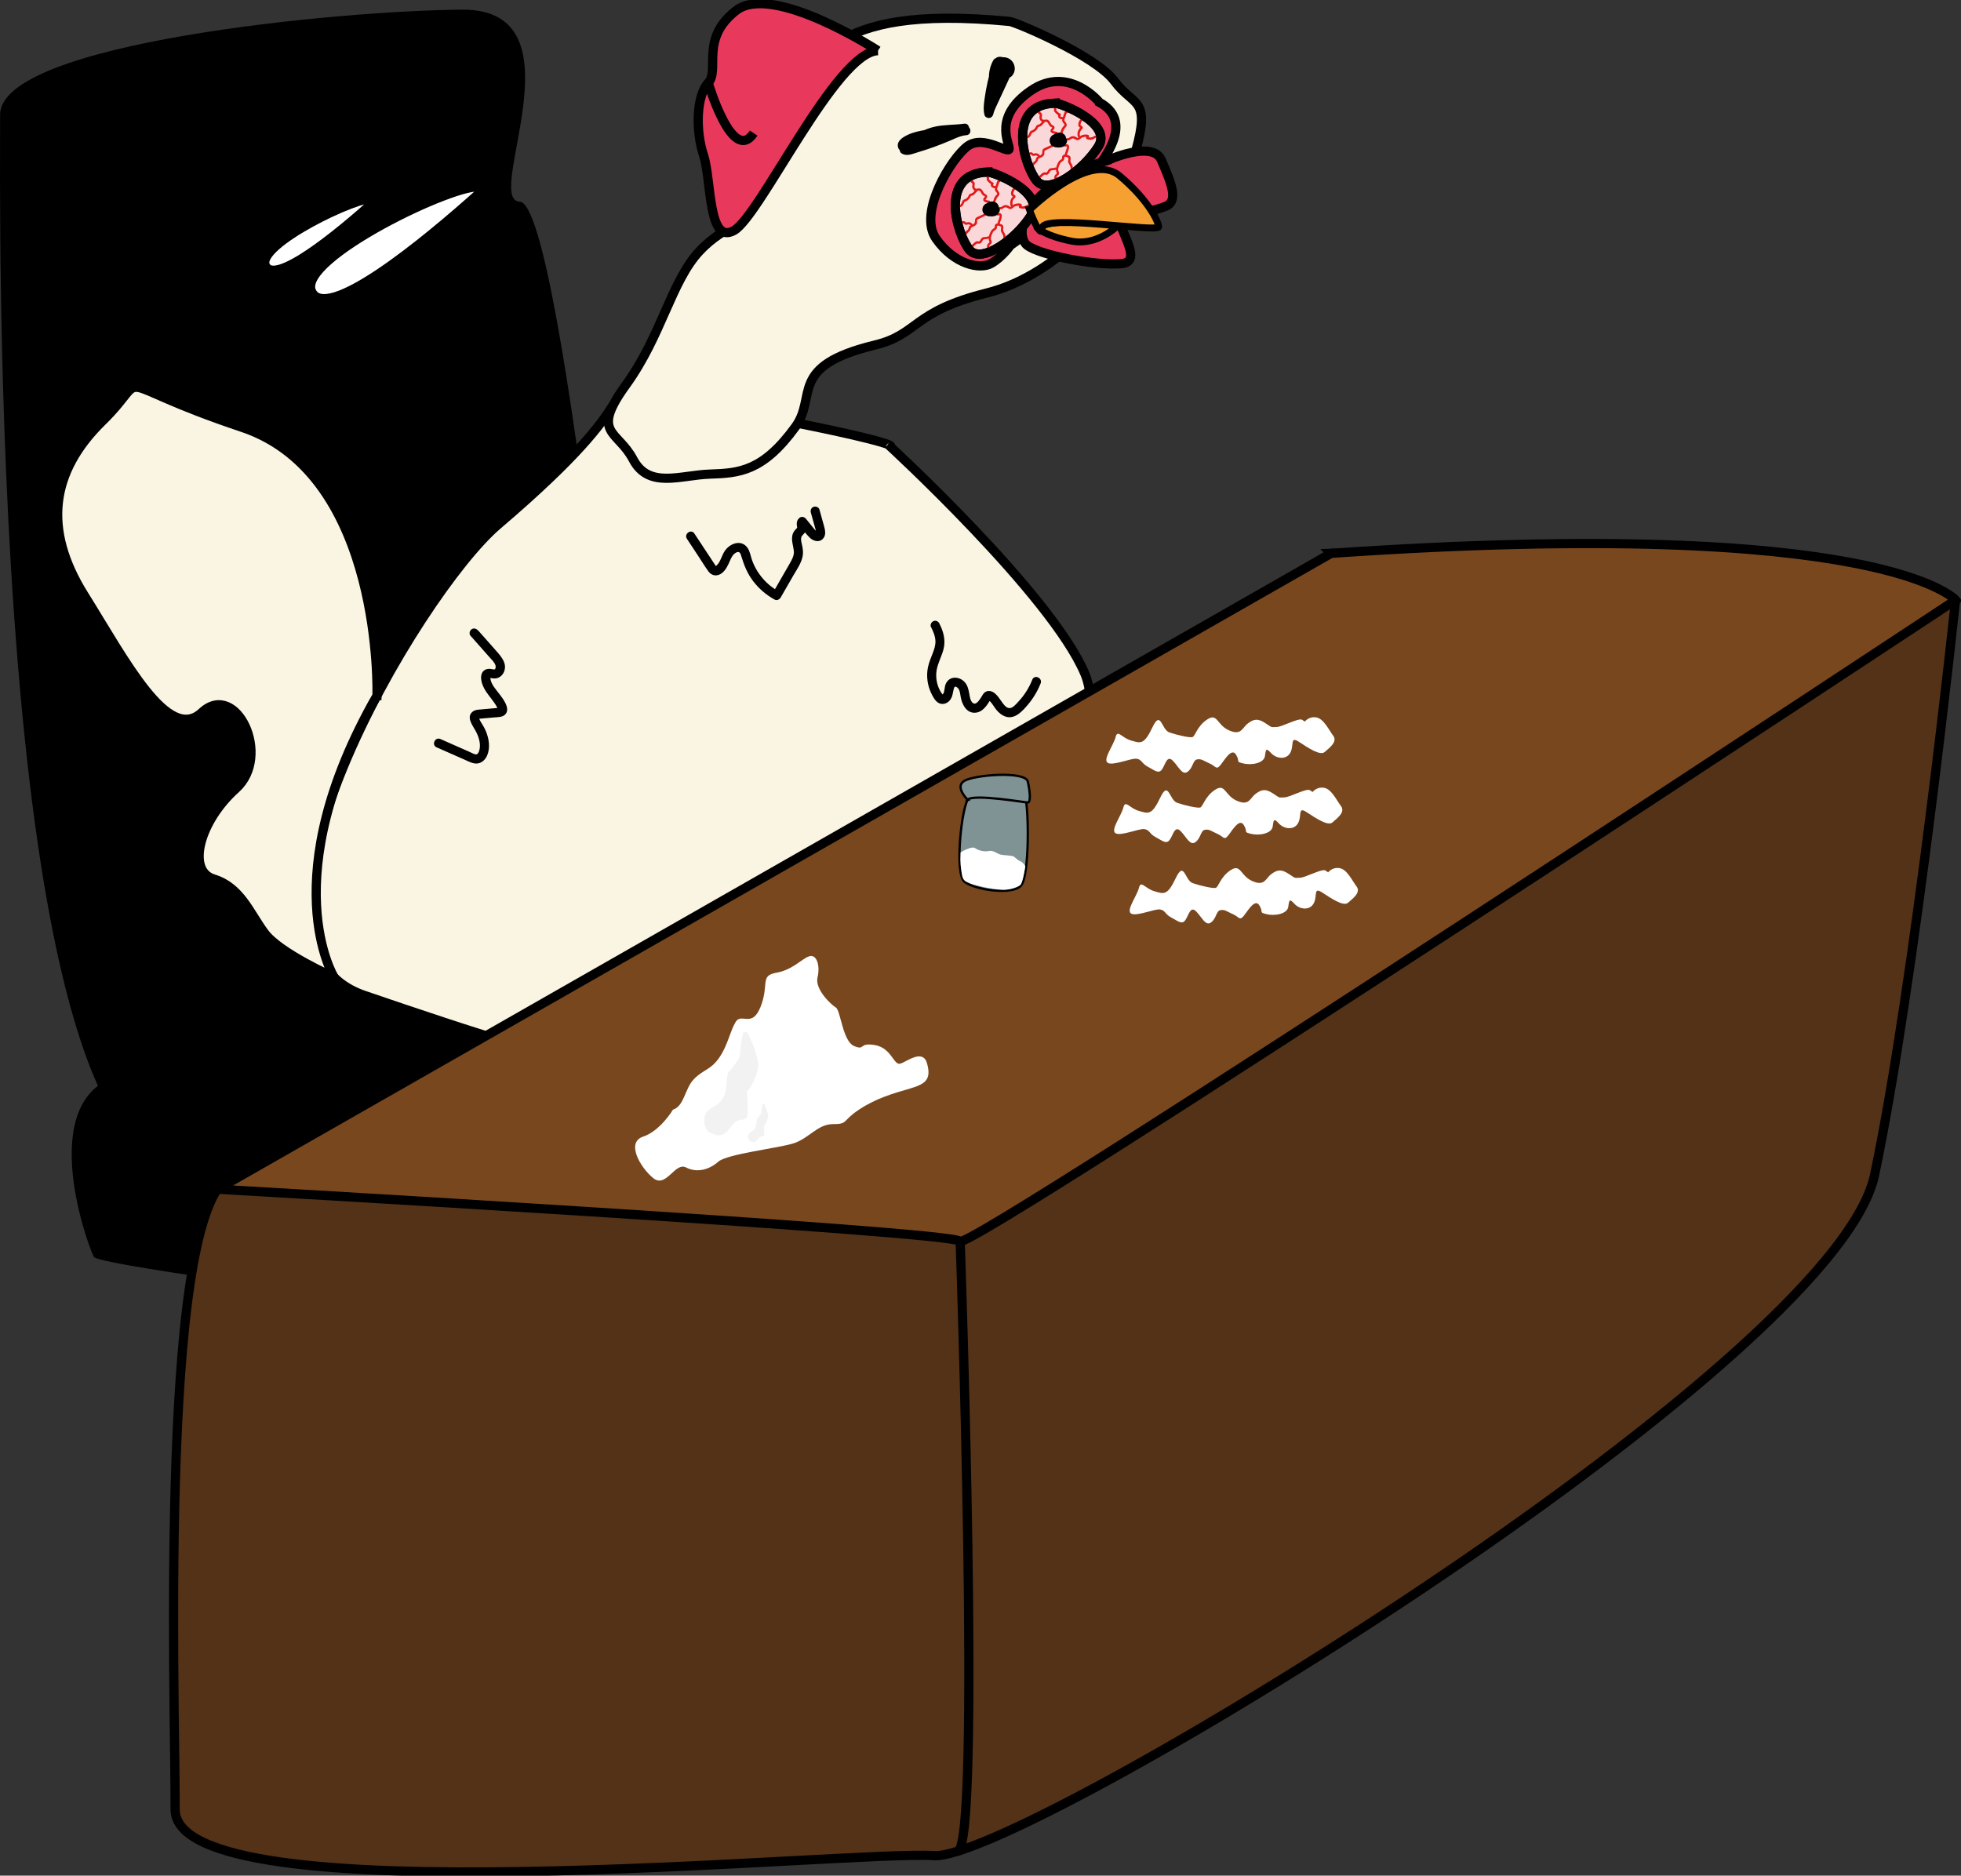 <svg width="853" height="816" viewBox="0 0 853 816" fill="none" xmlns="http://www.w3.org/2000/svg">
<rect x="0" y="0" width="853" height="816" fill="#333333" stroke="none"/>
<g clip-path="url(#clip0_16_302)">
<path d="M226.047 87.745C209.925 87.196 254.757 3.832 201.025 4.205C147.292 4.579 -0.095 18.713 0.048 49.946C0.191 81.179 -5.682 499.696 77.699 507.836C161.079 515.976 287.925 564.515 284.063 524.132C280.209 483.749 276.697 418.962 276.697 418.962C276.697 418.962 245.77 88.413 226.047 87.737V87.745Z" fill="black"/>
<path d="M387.357 194.187C391.115 192.016 272.279 167.421 266.836 176.014C261.392 184.608 251.563 198.455 216.52 228.337C181.477 258.218 92.089 410.297 158.345 432.985C251.388 464.846 339.711 493.448 390.694 455.322C434.041 422.913 486.534 327.632 471.865 293.021C457.196 258.417 386.26 193.352 386.26 193.352" fill="#F9F5E2"/>
<path d="M387.357 194.187C391.115 192.016 272.279 167.421 266.836 176.014C261.392 184.608 251.563 198.455 216.52 228.337C181.477 258.218 92.089 410.297 158.345 432.985C251.388 464.846 339.711 493.448 390.694 455.322C434.041 422.913 486.534 327.632 471.865 293.021C457.196 258.417 386.26 193.352 386.26 193.352" stroke="black" stroke-width="4" stroke-miterlimit="10"/>
<path d="M439.198 9.333C356.207 1.288 357.352 29.929 337.844 42.974C318.335 56.019 330.016 61.289 327.871 80.662C325.725 100.035 316.571 96.115 304.263 109.272C291.954 122.428 287.814 145.982 272.295 167.429C256.784 188.876 268.568 186.953 275.394 199.87C282.212 212.796 295.967 206.683 308.697 206.262C321.427 205.84 331.836 205.204 346.036 185.633C355.603 172.445 342.572 159.321 380.539 150.115C399.658 145.481 396.527 135.632 429.329 127.444C460.137 119.749 487.504 89.001 494.051 65.614C500.599 42.227 493.042 46.504 484.786 35.319C476.53 24.126 441.566 9.555 439.198 9.333Z" fill="#F9F5E2" stroke="black" stroke-width="4" stroke-miterlimit="10"/>
<path d="M478.262 44.556C507.012 60.351 439.484 106.791 439.484 106.791C439.484 106.791 436.147 111.68 431.244 114.566C426.341 117.452 415.034 115.075 407.143 103.803C399.252 92.522 413.778 68.857 420.834 63.619C427.891 58.388 439.079 67.474 438.992 64.636C438.904 61.798 432.047 50.653 448.471 39.397C464.888 28.141 478.262 44.532 478.262 44.532V44.556Z" fill="#E8395C" stroke="black" stroke-width="4" stroke-miterlimit="10"/>
<path d="M439.874 32.251C440.843 31.773 441.439 30.756 441.026 29.683C440.668 28.745 439.421 28.053 438.459 28.53C436.616 29.436 436.004 31.209 435.169 32.982C434.335 34.755 433.517 36.527 432.698 38.3C431.093 41.766 429.027 45.287 428.161 49.024L431.975 48.658C431.53 46.893 432.031 44.882 432.293 43.046C432.555 41.209 432.873 39.381 433.262 37.569C433.652 35.756 434.081 33.952 434.581 32.171C434.804 31.392 434.987 30.589 435.328 29.85C435.44 29.603 435.654 29.365 435.765 29.118C435.702 29.063 435.765 29.007 435.956 28.975C435.583 29.087 435.567 29.11 435.924 29.055L433.779 26.734C432.786 30.287 431.784 33.848 430.791 37.402L434.605 37.036C433.652 33.983 434.097 30.74 435.638 27.966L432.221 28.292L432.746 28.959L435.622 26.265L435.487 26.153L436.075 26.972L435.718 28.339L434.748 28.705C435.154 28.626 435.575 29.023 435.972 29.166C436.369 29.309 436.004 29.285 436.218 29.166C436.346 29.095 436.345 28.872 436.552 28.761C436.814 28.626 437.235 28.761 437.275 28.562C437.275 28.562 436.79 27.998 436.822 28.014C436.798 28.777 436.647 29.079 436.338 28.904C436.29 28.888 436.338 28.88 436.465 28.888C436.576 28.936 436.743 28.888 436.87 28.936C437.069 29.015 437.243 29.15 437.355 29.325C437.649 29.81 437.331 30.263 436.989 30.613C436.234 31.384 436.489 32.775 437.259 33.411C438.141 34.134 439.309 33.912 440.056 33.141C442.71 30.438 441.217 25.78 437.553 25.009C435.908 24.659 433.842 25.128 433.103 26.861C432.364 28.594 433.405 30.502 434.74 31.614C436.179 32.807 438.316 32.902 439.508 31.32C440.541 29.953 440.319 28.021 439.238 26.781C438.157 25.541 436.02 24.46 434.367 24.746C432.213 25.12 431.363 27.918 433.088 29.325C434.812 30.732 437.386 28.427 435.964 26.63L435.44 25.962C434.47 24.738 432.762 24.969 432.023 26.288C429.965 30.009 429.631 34.413 430.886 38.451C431.141 39.278 432.102 39.802 432.929 39.723C433.858 39.635 434.454 38.936 434.693 38.085C435.686 34.532 436.687 30.971 437.68 27.417C438.038 26.145 436.719 25.001 435.535 25.096C433.326 25.279 432.007 27.123 431.363 29.079C430.648 31.281 430.084 33.507 429.567 35.788C429.051 38.069 428.638 40.391 428.312 42.712C427.97 45.168 427.62 47.617 428.248 50.057C428.463 50.892 429.496 51.408 430.29 51.329C431.188 51.241 431.864 50.55 432.054 49.691C432.42 48.141 433.151 46.702 433.819 45.264C434.534 43.729 435.241 42.195 435.956 40.661C436.671 39.127 437.379 37.592 438.094 36.058C438.475 35.231 438.864 34.405 439.246 33.578C439.397 33.26 439.524 32.918 439.699 32.616C439.818 32.409 440.223 32.052 439.858 32.235L439.874 32.251Z" fill="black"/>
<path d="M420.366 58.809C422.916 58.626 422.535 54.675 419.984 54.85C417.592 55.017 415.367 55.924 413.206 56.862C411.045 57.8 408.931 58.666 406.658 59.533C404.386 60.399 402.097 61.194 399.785 61.925C398.696 62.275 397.591 62.609 396.487 62.927C395.947 63.094 395.39 63.277 394.834 63.396C394.755 63.412 394.516 63.412 394.445 63.46C394.254 63.571 394.389 63.436 394.596 63.579L392.991 67.069C394.445 67.212 395.875 66.902 396.972 65.892C397.83 65.097 398.243 63.547 397.075 62.744C395.462 61.623 393.801 61.353 391.894 61.846L394.461 62.998C394.937 64.286 394.222 63.515 394.524 63.444C394.675 63.412 394.906 63.165 395.033 63.086C395.462 62.8 395.899 62.545 396.36 62.339C397.29 61.909 398.259 61.568 399.236 61.281C401.247 60.709 403.345 60.415 405.411 60.081C410.202 59.31 414.994 58.539 419.785 57.776C422.296 57.378 421.955 53.475 419.404 53.817C415.065 54.397 410.544 54.206 406.372 55.168C402.2 56.13 398.529 58.3 394.906 60.502C393.253 61.504 394.341 64.437 396.257 64.096C399.57 63.499 402.868 62.895 406.181 62.299C407.238 62.108 408.081 61.282 407.969 60.129C407.874 59.127 406.865 58.149 405.8 58.34C402.486 58.936 399.189 59.541 395.875 60.137L397.226 63.73C400.444 61.766 403.758 59.755 407.501 58.96C411.529 58.11 415.709 58.324 419.785 57.776L419.404 53.817C413.794 54.723 408.16 55.574 402.55 56.528C399.967 56.965 397.329 57.505 394.945 58.618C392.72 59.66 389.661 61.488 390.742 64.413C391.147 65.519 392.283 65.829 393.308 65.566C393.698 65.463 394.214 65.59 394.54 65.813L394.643 62.665C394.349 62.935 394.087 63.189 393.666 63.15C392.784 63.062 391.91 63.436 391.521 64.27C391.171 65.034 391.354 66.131 392.061 66.639C394.183 68.181 396.773 66.989 399.014 66.321C401.461 65.59 403.829 64.819 406.285 63.929C408.74 63.038 411.18 62.076 413.587 61.043C415.78 60.097 417.95 58.992 420.366 58.817V58.801V58.809Z" fill="black"/>
<path d="M481.607 69.835C444.316 80.582 441.121 102.427 446.819 106.752C452.516 111.076 476.736 115.75 487.996 114.677C499.264 113.604 481.409 94.247 489.069 93.262C496.729 92.276 501.084 92.109 507.083 89.732C513.083 87.355 508.958 78.555 505.168 69.652C501.378 60.749 481.607 69.827 481.607 69.827V69.835Z" fill="#E8395C" stroke="black" stroke-width="4" stroke-miterlimit="10"/>
<path d="M381.914 22.044C363.661 22.52 330.652 93.913 319.257 100.297C307.87 106.68 309.571 78.23 306.019 67.506C302.475 56.774 302.912 41.591 308.069 36.05C313.226 30.502 304.342 16.821 320.219 4.563C336.095 -7.703 381.906 22.044 381.906 22.044H381.914Z" fill="#E8395C" stroke="black" stroke-width="4" stroke-miterlimit="10"/>
<path d="M458.929 44.882C437.363 45.422 445.571 72.14 450.911 78.659C456.243 85.185 471.484 73.794 477.769 63.722C484.055 53.65 461.456 44.818 458.929 44.89V44.882Z" fill="#FAD8D9" stroke="#010101" stroke-width="4" stroke-miterlimit="10"/>
<path d="M463.172 62.855C462.56 63.03 462.91 63.968 463.522 63.785C463.657 63.738 463.935 63.634 464.054 63.738C464.173 63.841 464.022 64.382 463.983 64.525C463.871 65.065 463.665 65.574 463.466 66.091C463.148 66.925 462.894 67.919 463.927 68.332C464.404 68.523 464.801 68.499 464.729 69.143C464.674 69.66 464.523 70.129 464.666 70.638C464.809 71.147 465.174 71.536 465.397 72.005C465.643 72.514 465.739 73.062 465.731 73.627C465.723 74.263 466.708 74.175 466.716 73.531C466.724 72.888 466.613 72.26 466.327 71.655C466.041 71.051 465.524 70.566 465.612 69.859C465.683 69.302 465.842 68.786 465.588 68.245C465.373 67.792 464.968 67.633 464.515 67.49C464.443 67.466 464.229 67.434 464.173 67.371C464.054 67.243 464.189 66.973 464.229 66.854C464.332 66.544 464.467 66.242 464.579 65.932C464.777 65.367 464.968 64.787 465.024 64.183C465.063 63.69 464.984 63.181 464.555 62.903C464.126 62.625 463.609 62.728 463.156 62.863L463.172 62.855Z" fill="#E31919"/>
<path d="M464.404 60.105C463.776 59.994 463.609 60.971 464.237 61.091C465.174 61.258 465.588 60.463 466.406 60.272C467.336 60.049 467.781 60.884 468.623 60.971C469.394 61.051 469.823 60.439 470.379 60.033C470.769 59.747 471.222 59.636 471.69 59.588C472.024 59.556 472.7 59.445 473.002 59.62L472.747 59.35C472.787 59.167 472.763 59.159 472.676 59.294C472.628 59.35 472.572 59.413 472.533 59.485C472.453 59.628 472.39 59.755 472.382 59.922C472.374 60.153 472.445 60.351 472.668 60.463C473.335 60.773 474.082 60.9 474.813 60.773C475.171 60.709 475.497 60.598 475.846 60.407C476.196 60.216 476.593 59.835 476.999 59.858C477.634 59.882 477.801 58.913 477.165 58.873C476.395 58.833 475.965 59.239 475.314 59.564C474.599 59.922 473.788 59.882 473.081 59.556L473.367 60.097C473.383 59.811 473.756 59.628 473.741 59.278C473.733 58.905 473.447 58.674 473.097 58.602C472.151 58.42 470.888 58.571 470.061 59.064C469.704 59.27 469.211 59.986 468.766 59.994C468.512 60.002 468.226 59.684 468.019 59.572C467.813 59.461 467.582 59.366 467.352 59.31C466.883 59.199 466.39 59.215 465.929 59.382C465.468 59.548 464.904 60.216 464.412 60.129H464.404V60.105Z" fill="#E31919"/>
<path d="M468.838 59.477V59.501C469.013 60.113 469.95 59.763 469.767 59.151C469.569 58.452 469.664 57.688 469.998 57.044C470.165 56.718 470.395 56.448 470.657 56.21C470.959 55.94 471.11 55.614 470.943 55.224C470.848 55.017 470.697 54.866 470.506 54.755C470.387 54.684 470.189 54.644 470.101 54.54C469.918 54.326 470.061 53.897 470.125 53.666C470.22 53.308 470.34 52.982 470.61 52.728C470.88 52.474 471.086 52.203 471.047 51.806C470.967 51.178 469.982 51.265 470.061 51.901C470.109 51.814 470.101 51.814 470.038 51.901L469.998 51.949C469.926 52.013 469.847 52.084 469.767 52.156C469.632 52.299 469.521 52.458 469.434 52.625C469.259 52.959 469.148 53.38 469.076 53.737C469.005 54.095 468.997 54.485 469.132 54.834C469.203 55.009 469.322 55.176 469.473 55.296C469.569 55.375 469.807 55.566 469.942 55.558C470.022 55.614 470.046 55.558 470.03 55.407L469.95 55.478C469.871 55.534 469.767 55.645 469.704 55.717C469.585 55.852 469.465 55.987 469.37 56.13C469.14 56.464 468.965 56.822 468.846 57.219C468.615 57.959 468.615 58.738 468.83 59.477H468.838Z" fill="#E31919"/>
<path d="M459.366 58.3C459.994 58.364 460.176 57.386 459.533 57.315C459.088 57.267 458.659 57.18 458.245 57.021C458.094 56.965 457.983 56.957 457.967 56.814C457.967 56.718 458.206 56.552 458.269 56.472C458.659 56.043 458.905 55.462 458.508 54.938C458.19 54.525 457.602 54.453 457.292 54.047C456.982 53.642 456.791 53.157 456.489 52.752C456.187 52.346 455.766 52.044 455.25 51.989C454.63 51.925 453.835 52.418 453.374 51.83C452.866 51.194 453.358 50.494 453.271 49.803C453.191 49.214 452.667 48.873 452.174 48.634L452.46 49.175C452.476 48.984 452.476 48.785 452.492 48.586C452.516 47.95 451.547 47.783 451.507 48.419C451.491 48.61 451.491 48.809 451.475 49.008C451.467 49.238 451.539 49.437 451.761 49.548C452.087 49.707 452.309 49.81 452.254 50.184C452.198 50.558 452.119 50.923 452.151 51.313C452.222 51.949 452.524 52.529 453.064 52.871C453.676 53.261 454.232 53.054 454.892 52.99C455.488 52.935 455.726 53.38 455.989 53.817C456.251 54.254 456.481 54.723 456.879 55.049C457.077 55.208 457.451 55.288 457.61 55.462C457.729 55.606 457.721 55.55 457.594 55.725C457.506 55.844 457.387 55.931 457.3 56.043C456.902 56.52 456.751 57.188 457.276 57.625C457.8 58.062 458.698 58.205 459.35 58.285L459.366 58.3Z" fill="#E31919"/>
<path d="M454.026 53.618H454.042C454.646 53.388 454.288 52.458 453.692 52.68C453.287 52.831 453.056 53.141 452.802 53.483C452.532 53.841 452.182 54.095 451.753 54.199C451.324 54.302 450.99 54.381 450.752 54.795C450.545 55.145 450.442 55.494 450.172 55.828C449.902 56.162 449.568 56.44 449.163 56.623C448.757 56.806 448.344 56.893 448.05 57.259C447.717 57.68 447.383 59.429 446.564 59.143C445.968 58.928 445.547 59.835 446.151 60.049C447.136 60.399 447.955 59.755 448.368 58.897C448.471 58.674 448.567 58.428 448.662 58.197C448.781 57.911 448.877 57.8 449.171 57.696C449.576 57.537 449.957 57.362 450.323 57.068C450.688 56.774 450.99 56.432 451.229 56.035C451.348 55.844 451.435 55.661 451.515 55.462C451.626 55.216 451.69 55.24 451.952 55.184C452.413 55.081 452.842 54.858 453.192 54.54C453.462 54.294 453.684 53.761 454.034 53.626L454.026 53.618Z" fill="#E31919"/>
<path d="M457.776 63.952C458.349 63.674 458.007 62.752 457.427 63.022L455.424 63.968C454.892 64.223 454.217 64.429 453.78 64.835C453.001 65.566 453.74 66.79 452.842 67.394C452.429 67.673 451.936 67.808 451.499 68.022C450.99 68.277 450.736 68.65 450.593 69.199C450.522 69.453 450.458 69.692 450.283 69.898C450.108 70.105 449.878 70.256 449.671 70.431C449.25 70.797 448.916 71.218 448.678 71.735C448.408 72.315 449.306 72.728 449.584 72.148C450.045 71.178 451.165 70.797 451.475 69.748C451.539 69.541 451.555 69.278 451.698 69.096C451.841 68.913 452.111 68.841 452.317 68.754C452.723 68.579 453.168 68.396 453.517 68.134C453.867 67.871 454.145 67.53 454.256 67.1C454.368 66.671 454.185 66.107 454.368 65.701C454.479 65.447 454.805 65.359 455.043 65.248L455.917 64.827L457.761 63.952H457.776Z" fill="#E31919"/>
<path d="M451.507 68.174V68.189C451.864 68.714 452.675 68.134 452.317 67.609C451.753 66.782 450.72 66.496 449.79 66.79C449.703 66.822 449.616 66.838 449.528 66.862C449.465 66.878 449.441 66.846 449.496 66.87C449.56 66.894 449.497 66.87 449.481 66.846C449.322 66.647 449.155 66.457 448.916 66.345C448.44 66.138 447.86 66.329 447.375 66.417C447.113 66.464 446.906 66.671 446.93 66.957C446.954 67.204 447.2 67.45 447.47 67.402C447.724 67.363 447.963 67.307 448.217 67.267C448.336 67.251 448.479 67.212 448.559 67.267C448.622 67.307 448.67 67.402 448.718 67.458C448.805 67.553 448.893 67.633 449.004 67.704C449.218 67.824 449.457 67.864 449.695 67.824C449.894 67.792 450.116 67.704 450.275 67.665C450.45 67.625 450.593 67.633 450.76 67.665C451.07 67.72 451.332 67.903 451.515 68.166L451.507 68.174Z" fill="#E31919"/>
<path d="M463.339 68.213C463.983 68.229 463.879 67.243 463.243 67.228C462.703 67.204 462.218 67.546 462.028 68.046C461.916 68.332 462.028 68.595 461.972 68.881C461.932 69.096 461.789 69.199 461.622 69.318C461.209 69.62 460.78 69.859 460.486 70.304C460.152 70.797 459.914 71.385 459.699 71.942C459.477 72.53 459.31 73.134 459.318 73.77C459.318 74.064 459.358 74.358 459.437 74.636C459.517 74.899 459.779 75.264 459.604 75.519C459.461 75.71 459.183 75.837 459.032 76.019C458.881 76.202 458.778 76.409 458.698 76.632C458.539 77.109 458.563 77.617 458.754 78.086C459.008 78.675 459.938 78.325 459.684 77.737C459.509 77.339 459.564 76.87 459.882 76.56C460.2 76.25 460.574 76.083 460.661 75.59C460.748 75.097 460.454 74.66 460.351 74.191C460.232 73.635 460.351 73.054 460.534 72.53C460.717 72.005 460.947 71.449 461.233 70.972C461.456 70.598 461.805 70.415 462.147 70.169C462.441 69.954 462.719 69.716 462.862 69.374C463.029 68.976 462.735 68.205 463.331 68.229L463.339 68.213Z" fill="#E31919"/>
<path d="M459.501 73.73C460.049 73.404 459.469 72.601 458.921 72.919C458.317 73.269 457.483 73.015 456.831 73.253C456.076 73.523 455.909 74.191 455.472 74.779C455.385 74.891 455.273 75.034 455.13 75.066C454.964 75.105 454.773 74.994 454.606 74.97C454.209 74.922 453.835 75.058 453.509 75.272C453.152 75.503 452.834 75.837 452.524 76.123C452.182 76.433 451.833 76.751 451.491 77.061C451.022 77.49 451.594 78.293 452.071 77.872C452.437 77.538 452.802 77.212 453.168 76.878C453.478 76.6 453.803 76.242 454.161 76.043C454.519 75.845 454.876 76.099 455.266 76.043C455.599 76.004 455.885 75.805 456.116 75.574C456.593 75.074 456.672 74.231 457.459 74.104C458.182 73.992 458.857 74.104 459.517 73.706L459.501 73.73Z" fill="#E31919"/>
<path d="M461.217 57.72C461.034 58.324 462.02 58.491 462.203 57.887C462.497 56.933 462.838 56.106 463.545 55.383C464.205 54.699 464.102 53.936 463.545 53.237C463.243 52.855 462.942 52.553 463.021 52.036C463.093 51.544 463.363 51.09 463.522 50.621C463.665 50.208 463.688 49.485 464.094 49.23C464.404 49.032 464.825 48.968 464.737 48.475C464.626 47.847 463.641 47.942 463.76 48.57V48.634L463.871 48.268C463.895 48.237 463.657 48.34 463.625 48.356C463.53 48.411 463.434 48.467 463.355 48.547C463.188 48.698 463.061 48.88 462.957 49.079C462.727 49.532 462.679 50.065 462.481 50.542C462.123 51.416 461.75 52.315 462.274 53.205C462.465 53.531 462.926 53.873 463.013 54.246C463.093 54.596 462.568 54.93 462.369 55.168C461.773 55.916 461.487 56.822 461.217 57.712V57.72Z" fill="#E31919"/>
<path d="M462.123 51.909C462.393 51.909 462.648 51.798 462.695 51.504C462.735 51.257 462.552 50.939 462.29 50.931C461.988 50.923 461.503 50.931 461.289 50.661C461.249 50.613 461.225 50.526 461.225 50.462C461.217 50.359 461.225 50.359 461.289 50.319C461.583 50.129 461.559 49.58 461.209 49.461C460.907 49.365 460.669 49.183 460.439 48.976C460.176 48.745 459.906 48.523 459.676 48.268C459.596 48.181 459.517 48.014 459.413 47.943C459.39 48.046 459.39 48.062 459.413 48.006C459.437 47.982 459.445 47.95 459.461 47.911C459.509 47.799 459.533 47.696 459.525 47.577C459.525 47.394 459.469 47.219 459.39 47.06C459.358 46.996 459.334 46.941 459.31 46.869C459.318 46.885 459.27 46.981 459.286 46.957C459.715 46.488 458.953 45.844 458.524 46.329C458.373 46.512 458.309 46.742 458.333 46.973C458.341 47.084 458.373 47.195 458.412 47.291C458.444 47.386 458.531 47.481 458.539 47.577C458.539 47.617 458.539 47.609 458.539 47.561C458.516 47.601 458.5 47.648 458.476 47.688C458.428 47.799 458.412 47.911 458.42 48.022C458.436 48.276 458.571 48.491 458.722 48.69C459.008 49.039 459.35 49.349 459.684 49.644C460.017 49.938 460.359 50.224 460.788 50.367L460.709 49.508C460.16 49.866 460.113 50.613 460.423 51.138C460.764 51.718 461.487 51.885 462.107 51.909H462.123Z" fill="#E31919"/>
<path d="M458.929 44.882C437.363 45.422 445.579 72.132 450.911 78.659C456.243 85.185 471.484 73.794 477.77 63.722C484.055 53.65 461.456 44.818 458.929 44.89V44.882Z" stroke="#010101" stroke-width="4" stroke-miterlimit="10"/>
<path d="M458.968 60.351L458.945 60.304C458.674 60.749 458.73 61.361 458.889 61.854C459.048 62.347 459.469 62.72 459.914 62.943C460.359 63.166 460.995 63.166 461.464 62.998C461.718 62.911 461.932 62.768 462.099 62.577C462.298 62.426 462.449 62.219 462.552 61.973L462.576 61.941L462.306 62.37L462.338 62.339L461.964 62.688L462.028 62.633L461.575 62.879L461.654 62.847L461.138 62.967L461.265 62.951L460.733 62.927L460.812 62.943L460.319 62.792L460.399 62.832L459.97 62.561L460.001 62.593L459.652 62.219L459.707 62.283L459.461 61.83L459.493 61.91L459.374 61.393L459.39 61.52L459.413 60.987C459.406 61.035 459.39 61.114 459.39 61.114L459.541 60.622C459.525 60.669 459.477 60.749 459.477 60.749L459.747 60.32L459.66 60.423L460.033 60.073C460.033 60.073 459.97 60.137 459.93 60.153L460.383 59.906C460.327 59.938 460.288 59.954 460.224 59.97L460.74 59.851C460.645 59.874 460.55 59.882 460.446 59.882L460.979 59.906C460.812 59.906 460.629 59.867 460.47 59.819L460.963 59.97C460.899 59.946 460.836 59.914 460.78 59.882L461.209 60.153L461.138 60.089L461.487 60.463L461.432 60.383L461.678 60.836L461.654 60.789L461.773 61.305V61.21L461.742 61.742C461.742 61.695 461.758 61.647 461.766 61.599L461.615 62.092C461.638 62.037 461.662 61.989 461.686 61.941L461.416 62.37C461.495 62.259 461.583 62.164 461.678 62.069L461.305 62.418C461.519 62.212 461.75 62.013 462.004 61.854L461.551 62.1C461.551 62.1 461.622 62.06 461.662 62.06L461.146 62.18H461.201L460.669 62.156C460.709 62.156 460.78 62.18 460.78 62.18L460.288 62.029L460.335 62.053L459.906 61.782C460.009 61.846 460.097 61.917 460.176 62.005L459.827 61.631C459.93 61.751 460.017 61.878 460.097 62.013L459.851 61.56C459.906 61.679 459.954 61.806 459.994 61.941L459.874 61.425L459.898 61.679L459.922 61.146C459.922 61.21 459.914 61.273 459.89 61.337L460.041 60.844C460.017 60.884 459.978 60.971 459.978 60.971L460.248 60.542L460.192 60.614L460.566 60.264L460.486 60.328L460.939 60.081C460.844 60.129 460.74 60.153 460.629 60.184L461.146 60.065C460.828 60.145 460.494 60.192 460.168 60.184L460.701 60.208C460.55 60.2 460.407 60.176 460.264 60.137L460.756 60.288C460.653 60.256 460.55 60.208 460.454 60.153L460.884 60.423C460.812 60.375 460.756 60.32 460.693 60.264L461.042 60.638C461.003 60.59 460.971 60.55 460.939 60.502L461.185 60.956L461.146 60.852L461.265 61.369V61.266C461.249 61.441 461.233 61.615 461.249 61.79V61.735L461.09 62.227C461.09 62.196 461.13 62.124 461.13 62.124L460.86 62.553C460.907 62.49 460.955 62.442 461.011 62.386L460.637 62.736C460.748 62.641 460.86 62.553 460.979 62.49L460.526 62.736C460.669 62.657 460.828 62.601 460.979 62.561L460.462 62.681C460.574 62.657 460.685 62.641 460.804 62.633C461.193 62.593 461.575 62.458 461.893 62.235C462.163 62.045 462.417 61.727 462.56 61.441C462.703 61.154 462.727 60.94 462.743 60.645C462.759 60.351 462.727 60.097 462.632 59.819C462.536 59.564 462.369 59.334 462.195 59.143C461.861 58.785 461.464 58.563 460.979 58.459C460.876 58.436 460.764 58.428 460.661 58.404C460.407 58.356 460.168 58.316 459.914 58.269L461.527 60.574L461.543 60.534L461.392 61.027C461.408 60.987 461.448 60.908 461.448 60.908L461.178 61.337C461.201 61.297 461.257 61.234 461.257 61.234L460.884 61.584C460.931 61.536 460.995 61.496 461.066 61.456L460.613 61.703C460.725 61.647 460.844 61.599 460.971 61.576L460.454 61.695C460.661 61.647 460.86 61.615 461.066 61.623L460.534 61.599C460.637 61.599 460.725 61.623 460.828 61.647L460.335 61.496C460.399 61.52 460.47 61.544 460.526 61.584L460.097 61.313C460.16 61.353 460.208 61.401 460.264 61.448L459.914 61.075C459.97 61.123 460.001 61.186 460.041 61.25L459.795 60.797C459.843 60.884 459.874 60.979 459.898 61.083L459.779 60.566C459.803 60.669 459.811 60.773 459.811 60.876L459.835 60.343C459.835 60.447 459.811 60.55 459.787 60.654L459.938 60.161C459.906 60.248 459.866 60.328 459.819 60.415L460.089 59.986C460.017 60.097 459.938 60.192 459.851 60.28L460.224 59.93C460.105 60.041 459.97 60.137 459.827 60.216L460.28 59.97C460.065 60.089 459.843 60.161 459.612 60.216L460.129 60.097C459.906 60.145 459.692 60.169 459.461 60.161L459.994 60.184C459.866 60.176 459.755 60.161 459.628 60.121L460.121 60.272C460.025 60.24 459.922 60.192 459.827 60.137L460.256 60.407C460.176 60.359 460.113 60.312 460.049 60.24L460.399 60.614C460.335 60.55 460.288 60.479 460.24 60.407L460.486 60.86C460.454 60.797 460.438 60.741 460.415 60.669L460.534 61.186L460.518 60.979L460.494 61.512C460.502 61.44 460.51 61.369 460.526 61.297L460.375 61.79C460.399 61.711 460.431 61.623 460.478 61.552L460.208 61.981C460.256 61.901 460.303 61.838 460.375 61.774L460.001 62.124C460.081 62.045 460.176 61.981 460.28 61.925L459.827 62.172C459.946 62.116 460.081 62.068 460.216 62.029L459.7 62.148C459.906 62.1 460.105 62.084 460.319 62.092L459.787 62.069C460.001 62.076 460.208 62.116 460.415 62.18L459.922 62.029C460.144 62.092 460.351 62.196 460.55 62.315L460.121 62.045C460.319 62.172 460.486 62.315 460.653 62.482L460.303 62.108C460.399 62.212 460.494 62.323 460.566 62.442C460.852 62.879 461.336 63.126 461.829 63.237C462.362 63.356 462.902 63.181 463.339 62.895C463.744 62.633 464.054 62.1 464.134 61.631C464.229 61.107 464.078 60.558 463.792 60.121C463.347 59.445 462.656 58.889 461.917 58.555C461.551 58.388 461.154 58.269 460.764 58.205C460.47 58.157 460.176 58.157 459.89 58.149C459.763 58.149 459.628 58.157 459.501 58.173C458.905 58.261 458.42 58.436 457.912 58.746C457.689 58.889 457.482 59.087 457.3 59.286C457.117 59.485 456.974 59.715 456.855 59.954C456.736 60.192 456.648 60.471 456.6 60.717C456.569 60.836 456.577 60.979 456.577 61.114C456.577 61.25 456.561 61.377 456.577 61.512C456.664 62.14 456.918 62.688 457.355 63.15C458.086 63.921 459.135 64.239 460.184 64.127C460.955 64.048 461.758 63.778 462.393 63.316C462.838 62.975 463.156 62.585 463.434 62.108C463.522 61.949 463.569 61.79 463.625 61.607C463.681 61.425 463.736 61.266 463.752 61.091C463.808 60.542 463.776 60.097 463.609 59.572C463.53 59.334 463.395 59.087 463.259 58.889C463.132 58.69 462.95 58.499 462.775 58.348C462.068 57.728 461.058 57.561 460.152 57.744C459.604 57.855 459.167 57.974 458.698 58.3C458.595 58.372 458.5 58.475 458.412 58.563C458.309 58.658 458.221 58.722 458.142 58.833C457.888 59.191 457.761 59.485 457.657 59.914C457.53 60.439 457.721 60.995 457.999 61.425C458.261 61.83 458.794 62.14 459.262 62.219C459.612 62.283 459.978 62.331 460.327 62.41L459.835 62.259L459.93 62.299L459.501 62.029L459.533 62.06L458.945 61.242L458.961 61.282L458.841 60.765V60.804L459.016 59.779L459 59.811L459.644 59.032L459.612 59.056L460.065 58.809L459.994 58.841L460.51 58.722C460.073 58.785 459.62 58.841 459.215 59.04C458.603 59.334 458.071 59.708 457.705 60.296C457.546 60.55 457.435 60.797 457.371 61.099C457.332 61.305 457.332 61.56 457.355 61.766C457.411 62.204 457.578 62.657 457.872 62.998C458.19 63.356 458.428 63.547 458.841 63.794C459.008 63.897 459.191 63.952 459.39 64.016C460.033 64.215 460.717 64.239 461.376 64.111C461.917 64 462.441 63.905 462.902 63.563C463.244 63.316 463.506 62.967 463.689 62.593C463.768 62.418 463.832 62.196 463.871 62.005C463.879 61.957 463.895 61.91 463.887 61.862C463.927 61.305 463.895 60.773 463.641 60.24C463.387 59.708 463.108 59.31 462.663 58.905C462.012 58.316 461.05 58.102 460.232 58.42C459.843 58.563 459.501 58.825 459.191 59.095C458.738 59.493 458.38 59.827 458.102 60.359C457.935 60.685 457.872 61.027 457.856 61.393C457.832 61.91 457.975 62.363 458.253 62.8C458.476 63.142 458.833 63.412 459.191 63.595C459.429 63.714 459.7 63.785 459.946 63.841C460.439 63.944 460.939 63.944 461.424 63.841C461.773 63.762 462.075 63.642 462.377 63.42C462.703 63.181 462.95 62.863 463.14 62.506C463.244 62.323 463.299 62.1 463.355 61.894C463.363 61.846 463.387 61.806 463.379 61.766C463.426 61.353 463.395 60.94 463.244 60.55C463.029 60.01 462.616 59.588 462.115 59.326C461.742 59.135 461.344 59.08 460.931 59.095C460.796 59.095 460.685 59.143 460.55 59.175C460.264 59.239 460.017 59.334 459.763 59.517C459.413 59.763 459.223 60.057 459 60.415L458.968 60.351Z" fill="#010101"/>
<path d="M429.671 74.851C408.104 75.392 416.321 102.101 421.653 108.628C426.985 115.154 442.226 103.763 448.511 93.691C454.797 83.619 432.197 74.787 429.671 74.859V74.851Z" fill="#FAD8D9" stroke="#010101" stroke-width="4" stroke-miterlimit="10"/>
<path d="M433.914 92.825C433.302 92.999 433.652 93.937 434.264 93.754C434.399 93.707 434.677 93.603 434.796 93.707C434.915 93.81 434.764 94.351 434.724 94.494C434.613 95.034 434.407 95.543 434.208 96.06C433.89 96.894 433.636 97.888 434.669 98.302C435.146 98.492 435.543 98.469 435.471 99.112C435.416 99.629 435.265 100.098 435.408 100.607C435.551 101.116 435.916 101.505 436.139 101.974C436.385 102.483 436.481 103.031 436.473 103.596C436.465 104.232 437.45 104.144 437.458 103.5C437.466 102.857 437.355 102.229 437.069 101.624C436.783 101.02 436.266 100.535 436.353 99.828C436.425 99.271 436.584 98.755 436.33 98.214C436.115 97.761 435.71 97.602 435.257 97.459C435.185 97.435 434.971 97.403 434.915 97.34C434.796 97.213 434.931 96.942 434.971 96.823C435.074 96.513 435.209 96.211 435.32 95.901C435.519 95.337 435.71 94.756 435.765 94.152C435.805 93.659 435.726 93.15 435.297 92.872C434.867 92.594 434.351 92.697 433.898 92.832L433.914 92.825Z" fill="#E31919"/>
<path d="M435.153 90.082C434.526 89.979 434.359 90.948 434.987 91.068C435.924 91.235 436.337 90.44 437.156 90.249C438.086 90.026 438.531 90.861 439.373 90.948C440.144 91.028 440.573 90.416 441.129 90.01C441.518 89.724 441.971 89.613 442.44 89.565C442.774 89.533 443.449 89.422 443.751 89.597L443.497 89.327C443.537 89.144 443.513 89.136 443.426 89.271C443.378 89.327 443.322 89.39 443.283 89.462C443.203 89.605 443.139 89.732 443.132 89.899C443.124 90.13 443.195 90.328 443.418 90.44C444.085 90.75 444.832 90.877 445.563 90.75C445.921 90.686 446.246 90.575 446.596 90.384C446.946 90.193 447.343 89.812 447.748 89.835C448.384 89.859 448.551 88.889 447.915 88.85C447.144 88.81 446.715 89.216 446.064 89.541C445.349 89.899 444.538 89.859 443.831 89.533L444.117 90.074C444.133 89.788 444.506 89.605 444.49 89.255C444.482 88.882 444.196 88.651 443.847 88.579C442.901 88.397 441.638 88.548 440.811 89.041C440.454 89.247 439.961 89.963 439.516 89.971C439.262 89.979 438.976 89.661 438.769 89.549C438.562 89.438 438.332 89.343 438.102 89.287C437.633 89.176 437.14 89.192 436.679 89.359C436.218 89.525 435.654 90.193 435.161 90.106L435.153 90.082Z" fill="#E31919"/>
<path d="M439.572 89.438V89.462C439.746 90.074 440.684 89.724 440.501 89.112C440.303 88.413 440.398 87.65 440.732 87.006C440.899 86.68 441.129 86.409 441.391 86.171C441.693 85.901 441.844 85.575 441.677 85.185C441.582 84.978 441.431 84.827 441.24 84.716C441.121 84.645 440.923 84.605 440.835 84.501C440.652 84.287 440.795 83.858 440.859 83.627C440.954 83.269 441.073 82.943 441.344 82.689C441.614 82.435 441.828 82.164 441.781 81.767C441.701 81.139 440.716 81.226 440.795 81.862C440.843 81.775 440.835 81.775 440.772 81.862L440.732 81.91C440.66 81.974 440.581 82.045 440.501 82.117C440.366 82.26 440.255 82.419 440.168 82.586C439.993 82.92 439.882 83.341 439.81 83.699C439.739 84.056 439.731 84.446 439.866 84.796C439.937 84.971 440.056 85.138 440.207 85.257C440.303 85.336 440.541 85.527 440.676 85.519C440.756 85.575 440.779 85.519 440.764 85.368L440.684 85.439C440.605 85.495 440.501 85.606 440.438 85.678C440.319 85.813 440.199 85.948 440.104 86.091C439.874 86.425 439.699 86.783 439.58 87.18C439.349 87.92 439.349 88.699 439.564 89.438H439.572Z" fill="#E31919"/>
<path d="M430.1 88.269C430.727 88.333 430.91 87.355 430.267 87.284C429.822 87.236 429.392 87.149 428.979 86.99C428.828 86.934 428.709 86.926 428.701 86.783C428.701 86.688 428.94 86.521 429.003 86.441C429.392 86.012 429.639 85.432 429.242 84.907C428.924 84.494 428.336 84.422 428.026 84.017C427.716 83.611 427.525 83.126 427.223 82.721C426.921 82.315 426.5 82.013 425.984 81.958C425.364 81.894 424.569 82.387 424.108 81.799C423.6 81.163 424.092 80.463 424.005 79.772C423.925 79.183 423.401 78.842 422.908 78.603L423.194 79.144C423.21 78.953 423.21 78.754 423.226 78.555C423.25 77.919 422.281 77.752 422.241 78.388C422.225 78.579 422.225 78.778 422.209 78.977C422.201 79.207 422.273 79.406 422.495 79.517C422.821 79.676 423.043 79.78 422.988 80.153C422.932 80.527 422.853 80.892 422.884 81.282C422.956 81.918 423.258 82.498 423.798 82.84C424.41 83.23 424.966 83.023 425.626 82.959C426.222 82.904 426.46 83.349 426.723 83.786C426.985 84.223 427.215 84.692 427.613 85.018C427.811 85.177 428.185 85.257 428.344 85.432C428.463 85.575 428.455 85.519 428.328 85.694C428.24 85.813 428.121 85.901 428.034 86.012C427.636 86.489 427.485 87.157 428.01 87.594C428.534 88.031 429.432 88.174 430.084 88.254L430.1 88.269Z" fill="#E31919"/>
<path d="M424.76 83.587H424.776C425.38 83.357 425.022 82.427 424.426 82.649C424.021 82.8 423.79 83.11 423.536 83.452C423.266 83.81 422.916 84.064 422.487 84.168C422.058 84.271 421.724 84.35 421.486 84.764C421.279 85.114 421.176 85.463 420.906 85.797C420.636 86.131 420.302 86.409 419.897 86.592C419.491 86.775 419.078 86.862 418.784 87.228C418.45 87.649 418.117 89.398 417.298 89.112C416.702 88.897 416.281 89.804 416.885 90.018C417.87 90.368 418.689 89.724 419.102 88.866C419.205 88.643 419.301 88.397 419.396 88.166C419.515 87.88 419.611 87.769 419.905 87.665C420.31 87.506 420.691 87.332 421.057 87.037C421.422 86.743 421.724 86.401 421.963 86.004C422.082 85.813 422.169 85.63 422.249 85.432C422.36 85.185 422.424 85.209 422.686 85.153C423.147 85.05 423.576 84.827 423.925 84.51C424.196 84.263 424.418 83.73 424.768 83.595L424.76 83.587Z" fill="#E31919"/>
<path d="M428.51 93.921C429.083 93.643 428.741 92.713 428.161 92.991L426.158 93.937C425.626 94.192 424.95 94.398 424.513 94.804C423.735 95.535 424.474 96.759 423.576 97.364C423.163 97.642 422.67 97.777 422.233 97.992C421.724 98.246 421.47 98.62 421.327 99.168C421.255 99.422 421.192 99.661 421.017 99.868C420.842 100.074 420.612 100.225 420.405 100.4C419.984 100.766 419.65 101.187 419.412 101.704C419.142 102.284 420.04 102.698 420.318 102.117C420.779 101.147 421.899 100.766 422.209 99.717C422.273 99.51 422.288 99.248 422.432 99.065C422.575 98.882 422.845 98.81 423.051 98.723C423.457 98.548 423.902 98.365 424.251 98.103C424.601 97.841 424.879 97.499 424.99 97.069C425.102 96.64 424.919 96.076 425.101 95.67C425.213 95.416 425.539 95.329 425.777 95.217L426.651 94.796L428.495 93.921H428.51Z" fill="#E31919"/>
<path d="M422.249 98.15V98.166C422.606 98.691 423.417 98.111 423.059 97.586C422.495 96.759 421.462 96.473 420.532 96.767C420.445 96.799 420.358 96.815 420.27 96.839C420.207 96.855 420.183 96.823 420.238 96.847C420.302 96.871 420.238 96.847 420.223 96.823C420.064 96.624 419.897 96.433 419.658 96.322C419.182 96.115 418.601 96.306 418.117 96.394C417.854 96.441 417.648 96.648 417.672 96.934C417.696 97.181 417.942 97.427 418.212 97.379C418.466 97.34 418.705 97.284 418.959 97.244C419.078 97.228 419.221 97.189 419.301 97.244C419.364 97.284 419.412 97.379 419.46 97.435C419.547 97.531 419.634 97.61 419.746 97.681C419.96 97.801 420.199 97.841 420.437 97.801C420.636 97.769 420.858 97.681 421.017 97.642C421.192 97.602 421.335 97.61 421.502 97.642C421.812 97.697 422.074 97.88 422.257 98.143L422.249 98.15Z" fill="#E31919"/>
<path d="M434.065 98.182C434.708 98.198 434.605 97.213 433.969 97.189C433.429 97.165 432.944 97.507 432.754 98.007C432.642 98.294 432.754 98.556 432.698 98.842C432.658 99.057 432.515 99.16 432.348 99.279C431.935 99.581 431.506 99.82 431.212 100.265C430.878 100.758 430.64 101.346 430.425 101.903C430.203 102.491 430.036 103.095 430.044 103.731C430.044 104.025 430.084 104.319 430.163 104.597C430.243 104.86 430.505 105.225 430.33 105.48C430.187 105.671 429.909 105.798 429.758 105.981C429.607 106.163 429.504 106.37 429.424 106.593C429.265 107.07 429.289 107.578 429.48 108.047C429.734 108.636 430.664 108.286 430.41 107.698C430.235 107.3 430.29 106.831 430.608 106.521C430.926 106.211 431.3 106.044 431.387 105.551C431.474 105.059 431.18 104.621 431.077 104.152C430.958 103.596 431.077 103.016 431.26 102.491C431.443 101.966 431.673 101.41 431.959 100.933C432.182 100.559 432.531 100.376 432.873 100.13C433.167 99.915 433.445 99.677 433.588 99.335C433.755 98.938 433.461 98.166 434.057 98.19L434.065 98.182Z" fill="#E31919"/>
<path d="M430.243 103.699C430.791 103.373 430.211 102.57 429.663 102.888C429.059 103.238 428.224 102.984 427.573 103.222C426.818 103.492 426.651 104.16 426.214 104.748C426.127 104.86 426.015 105.003 425.872 105.035C425.705 105.074 425.515 104.963 425.348 104.939C424.951 104.892 424.577 105.027 424.251 105.241C423.894 105.472 423.576 105.806 423.266 106.092C422.924 106.402 422.575 106.72 422.233 107.03C421.764 107.459 422.336 108.262 422.813 107.841C423.179 107.507 423.544 107.181 423.91 106.847C424.219 106.569 424.545 106.211 424.903 106.012C425.26 105.814 425.618 106.068 426.007 106.012C426.341 105.973 426.627 105.774 426.858 105.543C427.334 105.043 427.414 104.2 428.201 104.073C428.924 103.962 429.599 104.073 430.259 103.675L430.243 103.699Z" fill="#E31919"/>
<path d="M431.959 87.689C431.776 88.293 432.762 88.46 432.944 87.856C433.238 86.902 433.58 86.076 434.287 85.352C434.947 84.668 434.844 83.905 434.287 83.206C433.985 82.824 433.683 82.522 433.763 82.005C433.834 81.513 434.105 81.059 434.264 80.59C434.407 80.177 434.43 79.454 434.836 79.199C435.146 79.001 435.567 78.937 435.479 78.444C435.368 77.816 434.383 77.912 434.502 78.54V78.603L434.613 78.237C434.637 78.206 434.399 78.309 434.367 78.325C434.271 78.38 434.176 78.436 434.097 78.516C433.93 78.667 433.803 78.85 433.699 79.048C433.469 79.501 433.421 80.034 433.223 80.511C432.865 81.385 432.491 82.284 433.016 83.174C433.207 83.5 433.668 83.842 433.755 84.215C433.834 84.565 433.31 84.899 433.111 85.138C432.515 85.885 432.229 86.791 431.959 87.681V87.689Z" fill="#E31919"/>
<path d="M432.857 81.878C433.127 81.878 433.381 81.767 433.429 81.473C433.469 81.226 433.286 80.908 433.024 80.9C432.722 80.892 432.237 80.9 432.023 80.63C431.983 80.582 431.959 80.495 431.959 80.431C431.951 80.328 431.959 80.328 432.023 80.288C432.317 80.098 432.293 79.549 431.943 79.43C431.641 79.334 431.403 79.152 431.172 78.945C430.91 78.714 430.64 78.492 430.41 78.237C430.33 78.15 430.251 77.983 430.147 77.912C430.123 78.015 430.123 78.031 430.147 77.975C430.171 77.951 430.179 77.919 430.195 77.88C430.243 77.768 430.259 77.665 430.259 77.546C430.259 77.363 430.203 77.188 430.123 77.029C430.092 76.966 430.068 76.91 430.044 76.838C430.052 76.854 430.004 76.95 430.02 76.926C430.449 76.457 429.686 75.813 429.257 76.298C429.106 76.481 429.043 76.711 429.067 76.942C429.075 77.053 429.106 77.164 429.146 77.26C429.178 77.355 429.265 77.451 429.273 77.546C429.273 77.586 429.273 77.578 429.273 77.53C429.249 77.57 429.234 77.617 429.21 77.657C429.162 77.768 429.146 77.88 429.154 77.991C429.17 78.245 429.305 78.46 429.456 78.659C429.742 79.008 430.084 79.319 430.417 79.613C430.751 79.907 431.093 80.193 431.522 80.336L431.443 79.478C430.894 79.835 430.847 80.582 431.157 81.107C431.498 81.688 432.221 81.854 432.841 81.878H432.857Z" fill="#E31919"/>
<path d="M429.671 74.851C408.104 75.392 416.321 102.101 421.653 108.628C426.985 115.154 442.226 103.763 448.511 93.691C454.797 83.619 432.197 74.787 429.671 74.859V74.851Z" stroke="#010101" stroke-width="4" stroke-miterlimit="10"/>
<path d="M429.718 90.32L429.694 90.273C429.424 90.718 429.48 91.33 429.639 91.823C429.798 92.316 430.219 92.689 430.664 92.912C431.109 93.135 431.745 93.135 432.213 92.968C432.468 92.88 432.682 92.737 432.849 92.546C433.048 92.395 433.199 92.189 433.302 91.942L433.326 91.91L433.056 92.34L433.088 92.308L432.714 92.657L432.778 92.602L432.325 92.848L432.404 92.817L431.888 92.936L432.015 92.92L431.482 92.896L431.562 92.912L431.069 92.761L431.149 92.801L430.719 92.53L430.751 92.562L430.402 92.189L430.457 92.252L430.211 91.799L430.243 91.879L430.124 91.362L430.139 91.489L430.163 90.956C430.155 91.004 430.139 91.084 430.139 91.084L430.29 90.591C430.275 90.638 430.227 90.718 430.227 90.718L430.497 90.289L430.41 90.392L430.783 90.042L430.68 90.122L431.133 89.875C431.077 89.907 431.037 89.923 430.974 89.939L431.49 89.82C431.395 89.844 431.3 89.851 431.196 89.851L431.729 89.875C431.562 89.875 431.379 89.835 431.22 89.788L431.713 89.939C431.649 89.915 431.586 89.883 431.53 89.851L431.959 90.122L431.888 90.058L432.237 90.432L432.182 90.352L432.428 90.805L432.404 90.758L432.523 91.274V91.179L432.492 91.712C432.492 91.664 432.507 91.616 432.515 91.569L432.364 92.061C432.388 92.006 432.412 91.958 432.436 91.91L432.166 92.34C432.245 92.228 432.333 92.133 432.428 92.037L432.054 92.387C432.269 92.181 432.499 91.982 432.754 91.823L432.301 92.069L432.412 92.029L431.896 92.149H431.951L431.419 92.125C431.458 92.125 431.53 92.149 431.53 92.149L431.037 91.998L431.085 92.022L430.656 91.751C430.759 91.815 430.847 91.886 430.926 91.974L430.576 91.6C430.68 91.719 430.767 91.847 430.847 91.982L430.6 91.529C430.656 91.648 430.704 91.775 430.743 91.91L430.624 91.394C430.632 91.481 430.648 91.561 430.648 91.648L430.672 91.115C430.672 91.179 430.664 91.243 430.64 91.306L430.791 90.813C430.767 90.853 430.727 90.941 430.727 90.941L430.998 90.511L430.942 90.583L431.315 90.233L431.236 90.297L431.689 90.05C431.594 90.098 431.49 90.122 431.379 90.153L431.896 90.034C431.578 90.114 431.244 90.161 430.918 90.153L431.451 90.177C431.3 90.169 431.157 90.145 431.013 90.106L431.506 90.257C431.403 90.225 431.3 90.177 431.204 90.122L431.633 90.392C431.562 90.344 431.506 90.289 431.443 90.233L431.792 90.607C431.753 90.559 431.721 90.519 431.689 90.472L431.935 90.925L431.896 90.821L432.015 91.338V91.235C431.999 91.409 431.991 91.584 431.999 91.759V91.704L431.84 92.197C431.84 92.165 431.88 92.093 431.88 92.093L431.609 92.522C431.657 92.459 431.705 92.411 431.76 92.355L431.387 92.705C431.498 92.61 431.609 92.522 431.729 92.459L431.276 92.705C431.419 92.626 431.578 92.57 431.729 92.53L431.212 92.65C431.323 92.626 431.435 92.61 431.554 92.602C431.943 92.562 432.325 92.427 432.643 92.204C432.913 92.014 433.167 91.696 433.31 91.409C433.453 91.123 433.477 90.909 433.493 90.615C433.509 90.32 433.477 90.066 433.382 89.788C433.286 89.533 433.119 89.303 432.944 89.112C432.611 88.754 432.213 88.532 431.729 88.428C431.625 88.405 431.514 88.397 431.411 88.373C431.157 88.325 430.918 88.285 430.664 88.238L432.277 90.543L432.293 90.503L432.142 90.996C432.158 90.956 432.198 90.877 432.198 90.877L431.927 91.306C431.951 91.266 432.007 91.203 432.007 91.203L431.633 91.553C431.681 91.505 431.745 91.465 431.816 91.425L431.363 91.672C431.474 91.616 431.594 91.569 431.721 91.545L431.204 91.664C431.411 91.616 431.609 91.584 431.816 91.592L431.284 91.569C431.387 91.569 431.474 91.592 431.578 91.616L431.085 91.465C431.149 91.489 431.22 91.513 431.276 91.553L430.847 91.282C430.91 91.322 430.958 91.37 431.013 91.417L430.664 91.044C430.719 91.091 430.751 91.155 430.791 91.219L430.545 90.766C430.592 90.853 430.624 90.948 430.648 91.052L430.529 90.535C430.553 90.638 430.561 90.742 430.561 90.845L430.584 90.312C430.584 90.416 430.561 90.519 430.537 90.623L430.688 90.13C430.656 90.217 430.616 90.297 430.569 90.384L430.839 89.955C430.767 90.066 430.688 90.161 430.6 90.249L430.974 89.899C430.855 90.01 430.719 90.106 430.576 90.185L431.029 89.939C430.815 90.058 430.592 90.13 430.362 90.185L430.878 90.066C430.656 90.114 430.441 90.138 430.211 90.13L430.743 90.153C430.616 90.145 430.505 90.13 430.378 90.09L430.87 90.241C430.775 90.209 430.672 90.161 430.576 90.106L431.006 90.376C430.926 90.328 430.863 90.281 430.799 90.209L431.149 90.583C431.085 90.519 431.037 90.448 430.99 90.376L431.236 90.829C431.204 90.766 431.188 90.71 431.164 90.638L431.284 91.155L431.268 90.948L431.244 91.481C431.252 91.409 431.26 91.338 431.276 91.266L431.125 91.759C431.149 91.68 431.18 91.592 431.228 91.521L430.958 91.95C431.006 91.871 431.053 91.807 431.125 91.743L430.751 92.093C430.831 92.014 430.926 91.95 431.029 91.894L430.576 92.141C430.696 92.085 430.831 92.037 430.966 91.998L430.449 92.117C430.656 92.069 430.855 92.053 431.069 92.061L430.537 92.037C430.751 92.045 430.958 92.085 431.164 92.149L430.672 91.998C430.894 92.061 431.101 92.165 431.3 92.284L430.87 92.014C431.069 92.141 431.236 92.284 431.403 92.451L431.053 92.077C431.149 92.181 431.244 92.292 431.315 92.411C431.602 92.848 432.086 93.095 432.579 93.206C433.111 93.325 433.652 93.15 434.089 92.864C434.494 92.602 434.804 92.069 434.883 91.6C434.979 91.076 434.828 90.527 434.542 90.09C434.097 89.414 433.405 88.858 432.666 88.524C432.301 88.357 431.903 88.238 431.514 88.174C431.22 88.126 430.926 88.126 430.64 88.118C430.513 88.118 430.378 88.126 430.251 88.142C429.655 88.23 429.17 88.405 428.661 88.715C428.439 88.858 428.232 89.056 428.05 89.255C427.867 89.454 427.724 89.684 427.605 89.923C427.485 90.161 427.398 90.44 427.35 90.686C427.318 90.805 427.326 90.948 427.326 91.084C427.326 91.219 427.311 91.346 427.326 91.481C427.414 92.109 427.668 92.657 428.105 93.119C428.836 93.89 429.885 94.208 430.934 94.096C431.705 94.017 432.507 93.747 433.143 93.285C433.588 92.944 433.906 92.554 434.184 92.077C434.272 91.918 434.319 91.759 434.375 91.576C434.43 91.394 434.486 91.235 434.502 91.06C434.55 90.511 434.518 90.066 434.351 89.541C434.271 89.303 434.136 89.056 434.001 88.858C433.874 88.659 433.691 88.468 433.517 88.317C432.809 87.697 431.8 87.53 430.894 87.713C430.346 87.824 429.909 87.944 429.44 88.269C429.337 88.341 429.242 88.444 429.154 88.532C429.051 88.627 428.963 88.691 428.884 88.802C428.63 89.16 428.502 89.454 428.399 89.883C428.272 90.408 428.463 90.964 428.741 91.394C429.003 91.799 429.536 92.109 430.004 92.189C430.354 92.252 430.719 92.3 431.069 92.379L430.576 92.228L430.672 92.268L430.243 91.998L430.274 92.029L429.686 91.211L429.702 91.251L429.583 90.734V90.773L429.758 89.748L429.742 89.78L430.386 89.001L430.354 89.025L430.807 88.778L430.735 88.81L431.252 88.691C430.815 88.754 430.362 88.81 429.957 89.009C429.345 89.303 428.812 89.677 428.447 90.265C428.288 90.519 428.177 90.766 428.113 91.068C428.073 91.274 428.065 91.529 428.097 91.735C428.153 92.173 428.32 92.626 428.614 92.968C428.932 93.325 429.17 93.516 429.583 93.763C429.75 93.866 429.933 93.921 430.131 93.985C430.775 94.184 431.458 94.208 432.118 94.081C432.658 93.969 433.183 93.874 433.644 93.532C433.985 93.285 434.248 92.936 434.43 92.562C434.51 92.387 434.573 92.165 434.613 91.974C434.621 91.926 434.629 91.879 434.629 91.831C434.669 91.274 434.637 90.742 434.383 90.209C434.128 89.677 433.85 89.279 433.405 88.874C432.754 88.285 431.792 88.071 430.974 88.389C430.584 88.532 430.243 88.794 429.933 89.064C429.48 89.462 429.122 89.796 428.844 90.328C428.677 90.654 428.614 90.996 428.598 91.362C428.574 91.879 428.717 92.332 428.995 92.769C429.218 93.111 429.575 93.381 429.933 93.564C430.171 93.683 430.441 93.754 430.688 93.81C431.18 93.913 431.681 93.913 432.166 93.81C432.515 93.731 432.817 93.611 433.119 93.389C433.445 93.15 433.691 92.832 433.882 92.475C433.985 92.292 434.041 92.069 434.097 91.863C434.105 91.815 434.121 91.775 434.121 91.735C434.168 91.322 434.136 90.909 433.985 90.519C433.771 89.979 433.358 89.557 432.857 89.295C432.484 89.104 432.086 89.049 431.673 89.064C431.538 89.064 431.427 89.112 431.292 89.144C431.006 89.207 430.759 89.303 430.505 89.486C430.155 89.732 429.965 90.026 429.742 90.384L429.718 90.32Z" fill="#010101"/>
<path d="M486.184 98.19C455.011 93.985 451.491 99.375 451.491 99.375C451.491 99.375 454.852 102.682 466.112 104.907C477.364 107.141 486.177 98.19 486.177 98.19H486.184Z" fill="#F6A032" stroke="black" stroke-width="3" stroke-miterlimit="10"/>
<path d="M447.828 91.33C447.828 91.33 452.921 105.138 453.374 99.073C453.827 93.007 504.278 101.354 504.008 98.627C503.73 95.901 498.986 86.521 486.979 76.465C473.939 65.55 447.836 91.33 447.836 91.33H447.828Z" fill="#F6A032" stroke="black" stroke-width="3" stroke-miterlimit="10"/>
<path d="M327.839 57.903C318.558 71.806 308.069 36.042 308.069 36.042" stroke="black" stroke-width="4" stroke-miterlimit="10"/>
<path d="M356.438 221.659C356.144 220.618 354.801 220.157 353.871 220.507C352.798 220.92 352.433 222.041 352.719 223.074L354.165 228.234C354.388 229.036 354.61 229.831 354.833 230.626C354.88 230.809 355.063 231.755 355.007 231.755C355.047 231.755 355.309 231.548 355.341 231.525C355.715 231.27 355.707 231.779 355.301 231.334C354.896 230.889 354.467 230.507 354.086 230.03C352.918 228.591 351.749 227.144 350.581 225.706C349.938 224.903 348.674 224.545 347.808 225.253C346.481 226.326 346.441 227.701 346.712 229.251C346.799 229.72 346.719 229.672 346.267 230.125C345.758 230.634 345.313 231.199 345.011 231.866C343.787 234.569 345.178 237.336 345.321 240.086C345.4 241.517 344.757 242.86 344.105 244.1C343.295 245.635 342.389 247.113 341.531 248.616C339.687 251.811 337.843 255.015 336.008 258.218L338.646 257.249C334.903 255.206 331.78 252.169 329.5 248.576C328.507 246.994 327.696 245.317 327.076 243.544C326.456 241.771 326.218 239.768 325.074 238.226C322.309 234.498 317.35 236.493 315.213 239.768C314.132 241.422 313.647 243.377 312.582 245.031C312.566 245.046 311.247 246.604 311.184 246.398C311.216 246.509 311.581 246.485 311.581 246.525C311.581 246.493 311.303 246.135 311.255 246.072C310.882 245.539 310.54 244.991 310.183 244.45C307.465 240.332 304.739 236.207 302.03 232.097C300.623 229.959 297.397 232.288 298.803 234.418C300.377 236.795 301.974 239.228 303.524 241.573C305.073 243.918 306.535 246.366 308.188 248.632C309.666 250.651 312.129 250.834 314.06 249.299C315.713 247.98 316.603 246.032 317.43 244.148C318.073 242.67 318.741 241.104 320.274 240.364C320.791 240.118 321.22 240.022 321.633 240.34C322.142 240.714 322.332 241.541 322.507 242.129C323.683 246.032 325.161 249.641 327.672 252.908C330.191 256.191 333.354 258.87 336.969 260.858C337.979 261.406 339.099 260.762 339.608 259.888C341.411 256.748 343.231 253.6 345.035 250.46C346.592 247.749 348.642 244.935 349.175 241.787C349.413 240.348 349.246 238.957 348.96 237.542C348.73 236.413 348.277 235.038 348.507 233.901C348.73 232.828 349.922 232.24 350.391 231.246C350.716 230.555 350.764 229.752 350.677 228.997C350.645 228.742 350.597 228.504 350.558 228.249C350.438 227.439 350.661 228.035 350.113 228.472L347.339 228.019C348.921 229.967 350.399 232.129 352.187 233.878C353.736 235.404 356.334 236.191 357.995 234.355C359.465 232.717 358.901 230.531 358.377 228.639C357.725 226.302 357.073 223.973 356.422 221.636V221.659H356.438Z" fill="black"/>
<path d="M408.669 271.343C408.168 270.381 407.199 269.777 406.102 270.19C405.18 270.54 404.449 271.812 404.95 272.758C405.935 274.658 406.785 276.653 406.897 278.815C406.992 280.715 406.34 282.567 405.665 284.316C404.934 286.208 404.131 288.1 403.694 290.072C403.257 292.043 403.178 294.134 403.448 296.129C403.686 297.91 404.195 299.73 404.95 301.336C405.705 302.942 406.761 305.112 408.454 305.915C410.25 306.765 412.229 305.946 413.325 304.452C414.422 302.957 414.43 301.344 414.883 299.627C415.137 298.665 415.574 298.458 416.4 299.102C417.592 300.032 417.648 301.948 417.902 303.299C418.53 306.63 420.524 310.533 424.545 310.04C426.262 309.834 427.668 308.737 428.749 307.449C429.337 306.757 429.829 305.978 430.314 305.207C430.37 305.12 430.847 304.428 430.807 304.388L429.925 304.476L429.996 304.515C429.996 304.515 430.497 304.945 430.473 304.929C431.649 306.034 432.364 307.552 433.389 308.784C434.542 310.191 435.988 311.376 437.768 311.853C441.614 312.878 444.792 309.293 447.025 306.678C449.393 303.903 451.3 300.716 452.651 297.329C453.597 294.952 449.989 293.291 449.044 295.66C447.621 299.229 445.595 302.465 442.965 305.263C442.043 306.24 440.557 308.132 439.055 308.061C437.641 307.997 436.576 306.487 435.845 305.453C434.867 304.078 433.962 302.608 432.619 301.542C431.013 300.263 428.892 300.175 427.636 301.988C426.834 303.148 424.792 307.481 423.004 305.684C421.994 304.674 421.851 303.053 421.613 301.733C421.295 299.976 420.882 298.156 419.658 296.789C417.282 294.142 412.928 293.959 411.37 297.568C410.798 298.887 410.981 300.477 410.337 301.725C410.29 301.829 409.932 302.242 409.924 302.298C409.924 302.266 410.17 302.496 410.147 302.321C410.123 302.147 409.702 301.741 409.606 301.598C409.392 301.28 409.177 300.962 408.994 300.628C407.469 297.91 406.904 294.634 407.421 291.558C407.969 288.267 409.757 285.342 410.496 282.09C411.354 278.354 410.361 274.666 408.629 271.335H408.653L408.669 271.343Z" fill="black"/>
<path d="M207.874 274.244C207.159 273.434 206.039 273.108 205.101 273.791C204.283 274.372 203.941 275.763 204.648 276.566C207.382 279.658 210.115 282.742 212.849 285.835C213.794 286.908 215.066 288.052 215.519 289.444C215.709 290.048 215.63 291.065 215.129 291.224C214.74 291.351 213.977 291.065 213.516 291.017C212.658 290.93 211.855 290.97 211.085 291.359C209.519 292.154 209.106 293.903 209.305 295.533C209.63 298.275 211.14 300.604 212.769 302.743C213.58 303.808 214.422 304.841 215.169 305.962C215.765 306.853 216.599 308.061 216.56 309.166L216.734 308.14C216.822 307.878 217.219 307.918 216.536 307.981C216.011 308.029 215.495 308.077 214.97 308.124C213.866 308.22 212.745 308.315 211.641 308.419C210.6 308.514 209.551 308.593 208.51 308.697C207.564 308.784 206.571 308.896 205.777 309.468C202.598 311.733 205.451 315.414 206.77 317.775C208.184 320.303 209.336 323.634 208.47 326.527C208.232 327.338 207.731 328.403 206.778 328.181C205.951 327.99 205.141 327.505 204.362 327.163C203.536 326.805 202.701 326.432 201.875 326.066C198.442 324.548 195.009 323.022 191.577 321.511C189.232 320.47 187.572 324.087 189.908 325.12C193.992 326.925 198.085 328.729 202.169 330.534C204.012 331.344 205.999 332.529 208.081 332.084C209.885 331.694 211.236 330.255 211.927 328.594C213.31 325.319 212.714 321.424 211.395 318.22C210.719 316.591 209.797 315.12 208.876 313.625C208.741 313.403 208.264 312.234 208.335 312.234C208.447 312.234 208.002 312.823 208.033 312.719C208.002 312.815 208.009 312.719 208.232 312.711C208.454 312.703 208.693 312.664 208.915 312.648C210.878 312.465 212.833 312.298 214.796 312.123C216.528 311.964 218.753 312.115 219.953 310.613C222.003 308.053 218.721 303.895 217.179 301.876C215.638 299.857 213.524 297.647 213.286 295C213.286 294.929 213.286 294.642 213.262 294.579C213.159 294.38 213.182 294.619 213.008 294.817C212.706 295.159 212.674 294.817 212.992 294.905C213.182 294.96 212.054 294.778 213.302 294.96C214.057 295.064 214.819 295.223 215.574 295.143C217.195 294.976 218.562 293.824 219.198 292.345C220.755 288.736 218.109 285.723 215.876 283.195C213.23 280.206 210.584 277.209 207.938 274.221L207.906 274.236L207.874 274.244Z" fill="black"/>
<path d="M163.979 302.624C118.638 382.014 145.353 425.194 145.353 425.194C145.353 425.194 121.554 414.701 115.022 405.846C108.49 396.998 104.605 385.988 92.892 382.371C81.179 378.754 86.71 357.379 102.57 343.133C118.431 328.888 102.658 296.145 87.862 309.905C73.074 323.665 54.464 287.488 36.569 258.87C18.674 230.253 21.979 205.292 44.507 183.24C67.035 161.189 43.744 165.307 105.399 185.951C167.054 206.595 163.987 302.631 163.987 302.631H163.979V302.624Z" fill="#F9F5E2" stroke="black" stroke-width="4" stroke-miterlimit="10"/>
<path d="M236.346 464.941C241.225 459.424 288.489 463.749 359.632 483.487C430.767 503.225 492.494 487.215 494.838 512.264C497.182 537.312 484.198 586.574 436.632 591.113C389.065 595.66 43.927 552.821 40.82 546.803C37.713 540.786 13.62 473.582 55.942 467.016C98.263 460.442 236.346 464.941 236.346 464.941Z" fill="black"/>
<path d="M209.217 83.452C184.401 105.758 141.444 140.942 135.444 126.609C129.445 112.277 199.102 78.913 209.027 81.417C218.951 83.921 209.217 83.452 209.217 83.452Z" fill="white" stroke="black" stroke-width="4" stroke-miterlimit="10"/>
<path d="M162.819 87.681C146.863 102.022 119.242 124.646 115.388 115.432C111.534 106.219 156.319 84.764 162.7 86.378C169.081 87.991 162.827 87.681 162.827 87.681H162.819Z" fill="white" stroke="black" stroke-width="4" stroke-miterlimit="10"/>
<path d="M185.005 568.457C185.005 568.457 186.324 658.317 194.954 672.657C203.583 686.998 169.422 710.162 161.937 684.343C154.452 658.524 164.027 565.842 168.215 566.367C172.402 566.891 185.005 568.457 185.005 568.457Z" fill="black" stroke="black" stroke-width="4" stroke-miterlimit="10"/>
<path d="M195.089 664.112C195.089 664.112 276.8 669.971 291.493 684.955C306.186 699.94 189.089 673.405 193.539 685.678C197.997 697.952 211.291 761.126 194.699 749.448C178.108 737.763 178.878 688.898 170.598 695.13C162.318 701.363 68.433 690.432 78.891 680.909C89.348 671.378 158.782 665.694 159.013 662.824" fill="black"/>
<path d="M195.089 664.112C195.089 664.112 276.8 669.971 291.493 684.955C306.186 699.94 189.089 673.405 193.539 685.678C197.997 697.952 211.291 761.126 194.699 749.448C178.108 737.763 178.878 688.898 170.598 695.13C162.318 701.363 68.433 690.432 78.891 680.909C89.348 671.378 158.782 665.694 159.013 662.824" stroke="black" stroke-width="4" stroke-miterlimit="10"/>
<path d="M274.496 705.146C278.924 705.146 282.514 701.555 282.514 697.126C282.514 692.696 278.924 689.105 274.496 689.105C270.068 689.105 266.478 692.696 266.478 697.126C266.478 701.555 270.068 705.146 274.496 705.146Z" fill="black" stroke="black" stroke-width="4" stroke-miterlimit="10"/>
<path d="M190.52 759.13C194.992 759.13 198.617 755.504 198.617 751.03C198.617 746.556 194.992 742.93 190.52 742.93C186.048 742.93 182.422 746.556 182.422 751.03C182.422 755.504 186.048 759.13 190.52 759.13Z" fill="black" stroke="black" stroke-width="4" stroke-miterlimit="10"/>
<path d="M83.579 702.539C87.66 702.539 90.969 699.229 90.969 695.146C90.969 691.063 87.66 687.753 83.579 687.753C79.497 687.753 76.189 691.063 76.189 695.146C76.189 699.229 79.497 702.539 83.579 702.539Z" fill="black" stroke="black" stroke-width="4" stroke-miterlimit="10"/>
<path d="M579.029 240.73C579.029 240.73 136.191 504.267 102.348 511.119C68.505 517.971 76.316 739.368 76.181 787.168C76.046 834.967 369.382 804.776 406.301 807.295C443.219 809.815 797.813 594.841 815.414 511.119C833.015 427.396 850.624 261.056 850.624 261.056C850.624 261.056 828.549 232.868 579.021 240.722L579.029 240.73Z" fill="#533217" stroke="black" stroke-width="4" stroke-miterlimit="10"/>
<path d="M94.553 517.351C94.553 517.351 413.484 535.587 417.664 539.991C421.844 544.395 850.632 261.064 850.632 261.064C850.632 261.064 819.411 224.203 579.029 240.73L94.553 517.351Z" fill="#79471E" stroke="black" stroke-width="4" stroke-miterlimit="10"/>
<path d="M569.644 343.682C567.697 343.094 560.983 346.909 558.599 346.909C556.215 346.909 557.081 347.434 553.839 345.264C550.597 343.094 548.857 343.38 546.258 345.296C543.66 347.211 543.445 350.733 538.026 348.38C532.614 346.027 533.044 340.621 528.498 343.626C523.953 346.631 523.301 351.027 522.006 351.321C520.711 351.607 515.514 350.439 512.042 349.262C508.577 348.086 508.362 339.262 504.675 347.044C500.988 354.827 499.479 353.96 495.362 352.776C491.246 351.599 489.514 347.792 488.648 351.305C487.782 354.819 483.014 360.996 485.183 362.458C487.353 363.929 495.362 360.399 497.746 360.701C500.13 361.003 499.916 362.76 502.729 364.223C505.541 365.678 507.282 367.45 508.792 365.392C510.301 363.333 510.961 358.937 513.551 361.576C516.142 364.215 517.668 368.142 520.043 366.33C522.427 364.517 522.213 361.29 524.16 360.988C526.106 360.686 526.83 361.576 529.507 362.744C532.185 363.913 532.4 365.686 534.132 363.627C535.864 361.568 539.059 355.701 541.03 358.929C543 362.156 540.624 361.87 544.089 362.744C547.553 363.627 553.187 362.744 553.616 359.517C554.046 356.29 554.181 355.995 556.39 358.348C558.599 360.701 562.929 361.29 564.662 358.062C566.394 354.835 564.376 350.725 568.412 353.364C572.449 356.003 577.654 359.533 579.609 357.776C581.563 356.019 585.314 353.364 583.328 350.725C581.341 348.086 579.172 343.253 575.922 342.728C572.672 342.203 570.963 344.556 570.963 344.556L569.644 343.674V343.682Z" fill="white"/>
<path d="M566.259 313.061C564.312 312.473 557.598 316.288 555.214 316.288C552.83 316.288 553.696 316.813 550.454 314.643C547.212 312.473 545.472 312.759 542.873 314.675C540.275 316.591 540.06 320.112 534.641 317.759C529.229 315.406 529.658 310.001 525.113 313.005C520.568 316.01 519.916 320.406 518.621 320.7C517.326 320.987 512.129 319.818 508.656 318.641C505.184 317.465 504.977 308.641 501.29 316.424C497.603 324.206 496.093 323.34 491.977 322.155C487.861 320.971 486.129 317.171 485.263 320.684C484.389 324.206 479.629 330.375 481.798 331.837C483.967 333.308 491.977 329.778 494.361 330.081C496.745 330.383 496.53 332.139 499.343 333.602C502.156 335.057 503.897 336.83 505.406 334.771C506.916 332.712 507.576 328.316 510.166 330.955C512.765 333.594 514.282 337.521 516.658 335.709C519.042 333.896 518.828 330.669 520.775 330.367C522.721 330.065 523.444 330.955 526.122 332.124C528.8 333.292 529.015 335.065 530.747 333.006C532.479 330.947 535.674 325.08 537.644 328.308C539.615 331.535 537.239 331.249 540.704 332.124C544.168 333.006 549.802 332.124 550.231 328.896C550.66 325.669 550.796 325.375 553.005 327.728C555.214 330.081 559.544 330.669 561.277 327.441C563.009 324.214 560.991 320.104 565.027 322.743C569.064 325.382 574.269 328.912 576.224 327.155C578.178 325.398 581.929 322.743 579.942 320.104C577.956 317.465 575.787 312.632 572.537 312.107C569.287 311.582 567.578 313.935 567.578 313.935L566.259 313.053V313.061Z" fill="white"/>
<path d="M576.414 378.635C574.467 378.047 567.753 381.863 565.369 381.863C562.985 381.863 563.851 382.387 560.609 380.217C557.367 378.047 555.627 378.333 553.028 380.249C550.43 382.165 550.215 385.686 544.796 383.333C539.385 380.98 539.814 375.575 535.269 378.579C530.723 381.584 530.072 385.98 528.776 386.274C527.481 386.561 522.284 385.392 518.812 384.216C515.347 383.039 515.133 374.215 511.446 381.998C507.759 389.78 506.249 388.914 502.133 387.729C498.016 386.545 496.284 382.745 495.418 386.259C494.544 389.78 489.784 395.949 491.953 397.411C494.123 398.874 502.133 395.353 504.516 395.655C506.9 395.957 506.686 397.714 509.499 399.176C512.312 400.631 514.052 402.404 515.562 400.345C517.072 398.286 517.731 393.89 520.322 396.529C522.92 399.168 524.438 403.095 526.814 401.283C529.198 399.47 528.983 396.243 530.93 395.941C532.877 395.639 533.6 396.529 536.278 397.698C538.956 398.866 539.17 400.639 540.902 398.58C542.635 396.521 545.829 390.655 547.8 393.882C549.77 397.109 547.395 396.823 550.859 397.698C554.324 398.572 559.958 397.698 560.387 394.47C560.816 391.243 560.951 390.949 563.16 393.302C565.369 395.655 569.7 396.243 571.432 393.015C573.164 389.788 571.146 385.678 575.183 388.317C579.219 390.957 584.424 394.486 586.379 392.729C588.334 390.973 592.084 388.317 590.098 385.678C588.111 383.039 585.942 378.206 582.692 377.681C579.442 377.157 577.733 379.51 577.733 379.51L576.414 378.627V378.635Z" fill="white"/>
<path d="M421.502 347.211C418.403 349.318 415.01 380.106 419.555 383.619C424.108 387.141 440.128 389.486 444.029 385.376C447.931 381.266 447.494 351.313 445.976 347.195C444.459 343.078 432.325 339.858 421.502 347.195V347.211Z" fill="#7F9395" stroke="black" stroke-miterlimit="10"/>
<path d="M420.914 347.927C420.914 347.927 415.105 342.37 419.436 339.723C423.767 337.076 445.976 335.311 447.065 340.009C448.146 344.707 448.376 349.119 447.065 349.119C445.754 349.119 423.361 345.256 420.906 347.927H420.914Z" fill="#7F9395" stroke="black" stroke-miterlimit="10"/>
<path d="M417.839 370.845C417.839 370.845 422.67 367.872 424.132 368.977C425.594 370.082 428.312 370.622 430.06 370.249C431.808 369.867 432.984 370.853 434.446 371.52C435.908 372.188 437.776 371.966 439.039 372.236C440.303 372.506 440.581 372.236 441.312 372.896C442.043 373.556 443.219 374.541 443.751 374.653C444.284 374.764 445.134 375.591 445.214 375.757C445.293 375.924 445.984 376.584 445.984 376.918C445.984 377.252 444.848 384.303 443.791 385.066C442.734 385.837 438.674 387.491 435.384 387.046C431.935 386.879 424.943 385.44 422.066 384.351C420.397 383.524 418.816 383.58 418.371 380.217C417.926 376.854 417.576 376.083 417.847 370.853L417.839 370.845Z" fill="white"/>
<path d="M292.748 482.756C297.778 481.078 297.778 473.534 301.966 469.337C306.154 465.14 309.094 465.561 312.86 460.116C316.627 454.671 317.469 448.796 319.988 444.599C322.507 440.402 327.116 447.532 330.883 437.89C334.649 428.247 330.461 424.471 337.589 423.215C344.717 421.959 348.484 417.348 351.837 416.084C355.19 414.821 356.867 420.043 355.611 425.194C354.356 430.346 361.476 437.055 363.573 438.311C365.671 439.567 366.506 452.985 371.536 455.084C376.566 457.183 373.276 453.407 380.578 454.663C387.881 455.919 388.715 463.669 391.656 462.731C394.596 461.793 401.485 456.125 403.273 462.731C405.061 469.337 402.971 471.499 395.843 473.566C388.715 475.633 381.174 477.732 373.626 482.756C366.077 487.78 369.017 489.044 362.31 489.044C355.603 489.044 351.829 495.331 345.122 497.43C338.416 499.529 316.198 502.041 312.431 505.395C308.665 508.75 303.301 510.427 298.438 507.907C293.575 505.387 289.776 517.129 284.127 512.518C278.477 507.907 272.191 497.001 279.74 494.489C287.289 491.977 292.733 482.748 292.733 482.748L292.748 482.756Z" fill="white"/>
<path d="M323.453 449.106C322.507 450.68 321.879 458.224 321.879 459.17C321.879 460.116 319.996 462.477 318.423 464.75C316.849 467.024 316.54 464.512 315.912 472.692C315.284 480.872 309.308 481.182 307.425 483.702C305.542 486.222 306.17 491.564 308.999 492.82C311.827 494.075 314.346 495.331 317.803 490.307C321.26 485.284 324.406 488.423 325.034 485.594C325.662 482.764 324.716 474.663 325.034 474.623C325.352 474.584 327.052 472.7 328.713 468.296C330.374 463.892 329.881 462.008 328.713 457.922C327.545 453.836 325.034 449.114 325.034 449.114H323.461L323.453 449.106Z" fill="#F2F2F2"/>
<path d="M331.781 480.236C331.431 480.816 331.2 483.622 331.2 483.972C331.2 484.322 330.501 485.196 329.921 486.047C329.341 486.897 329.222 485.959 328.991 488.996C328.761 492.032 326.544 492.144 325.845 493.082C325.145 494.02 325.376 495.999 326.425 496.468C327.474 496.937 328.411 497.398 329.691 495.538C330.97 493.678 332.138 494.839 332.377 493.789C332.615 492.74 332.257 489.735 332.377 489.719C332.496 489.703 333.123 489.004 333.743 487.374C334.363 485.745 334.18 485.037 333.743 483.527C333.306 482.016 332.377 480.26 332.377 480.26H331.796L331.781 480.236Z" fill="#F2F2F2"/>
<path d="M417.664 539.991C417.664 539.991 426.858 803.448 416.583 805.372" stroke="black" stroke-width="4" stroke-miterlimit="10"/>
</g>
<defs>
<clipPath id="clip0_16_302">
<rect width="853" height="816" fill="white"/>
</clipPath>
</defs>
</svg>
